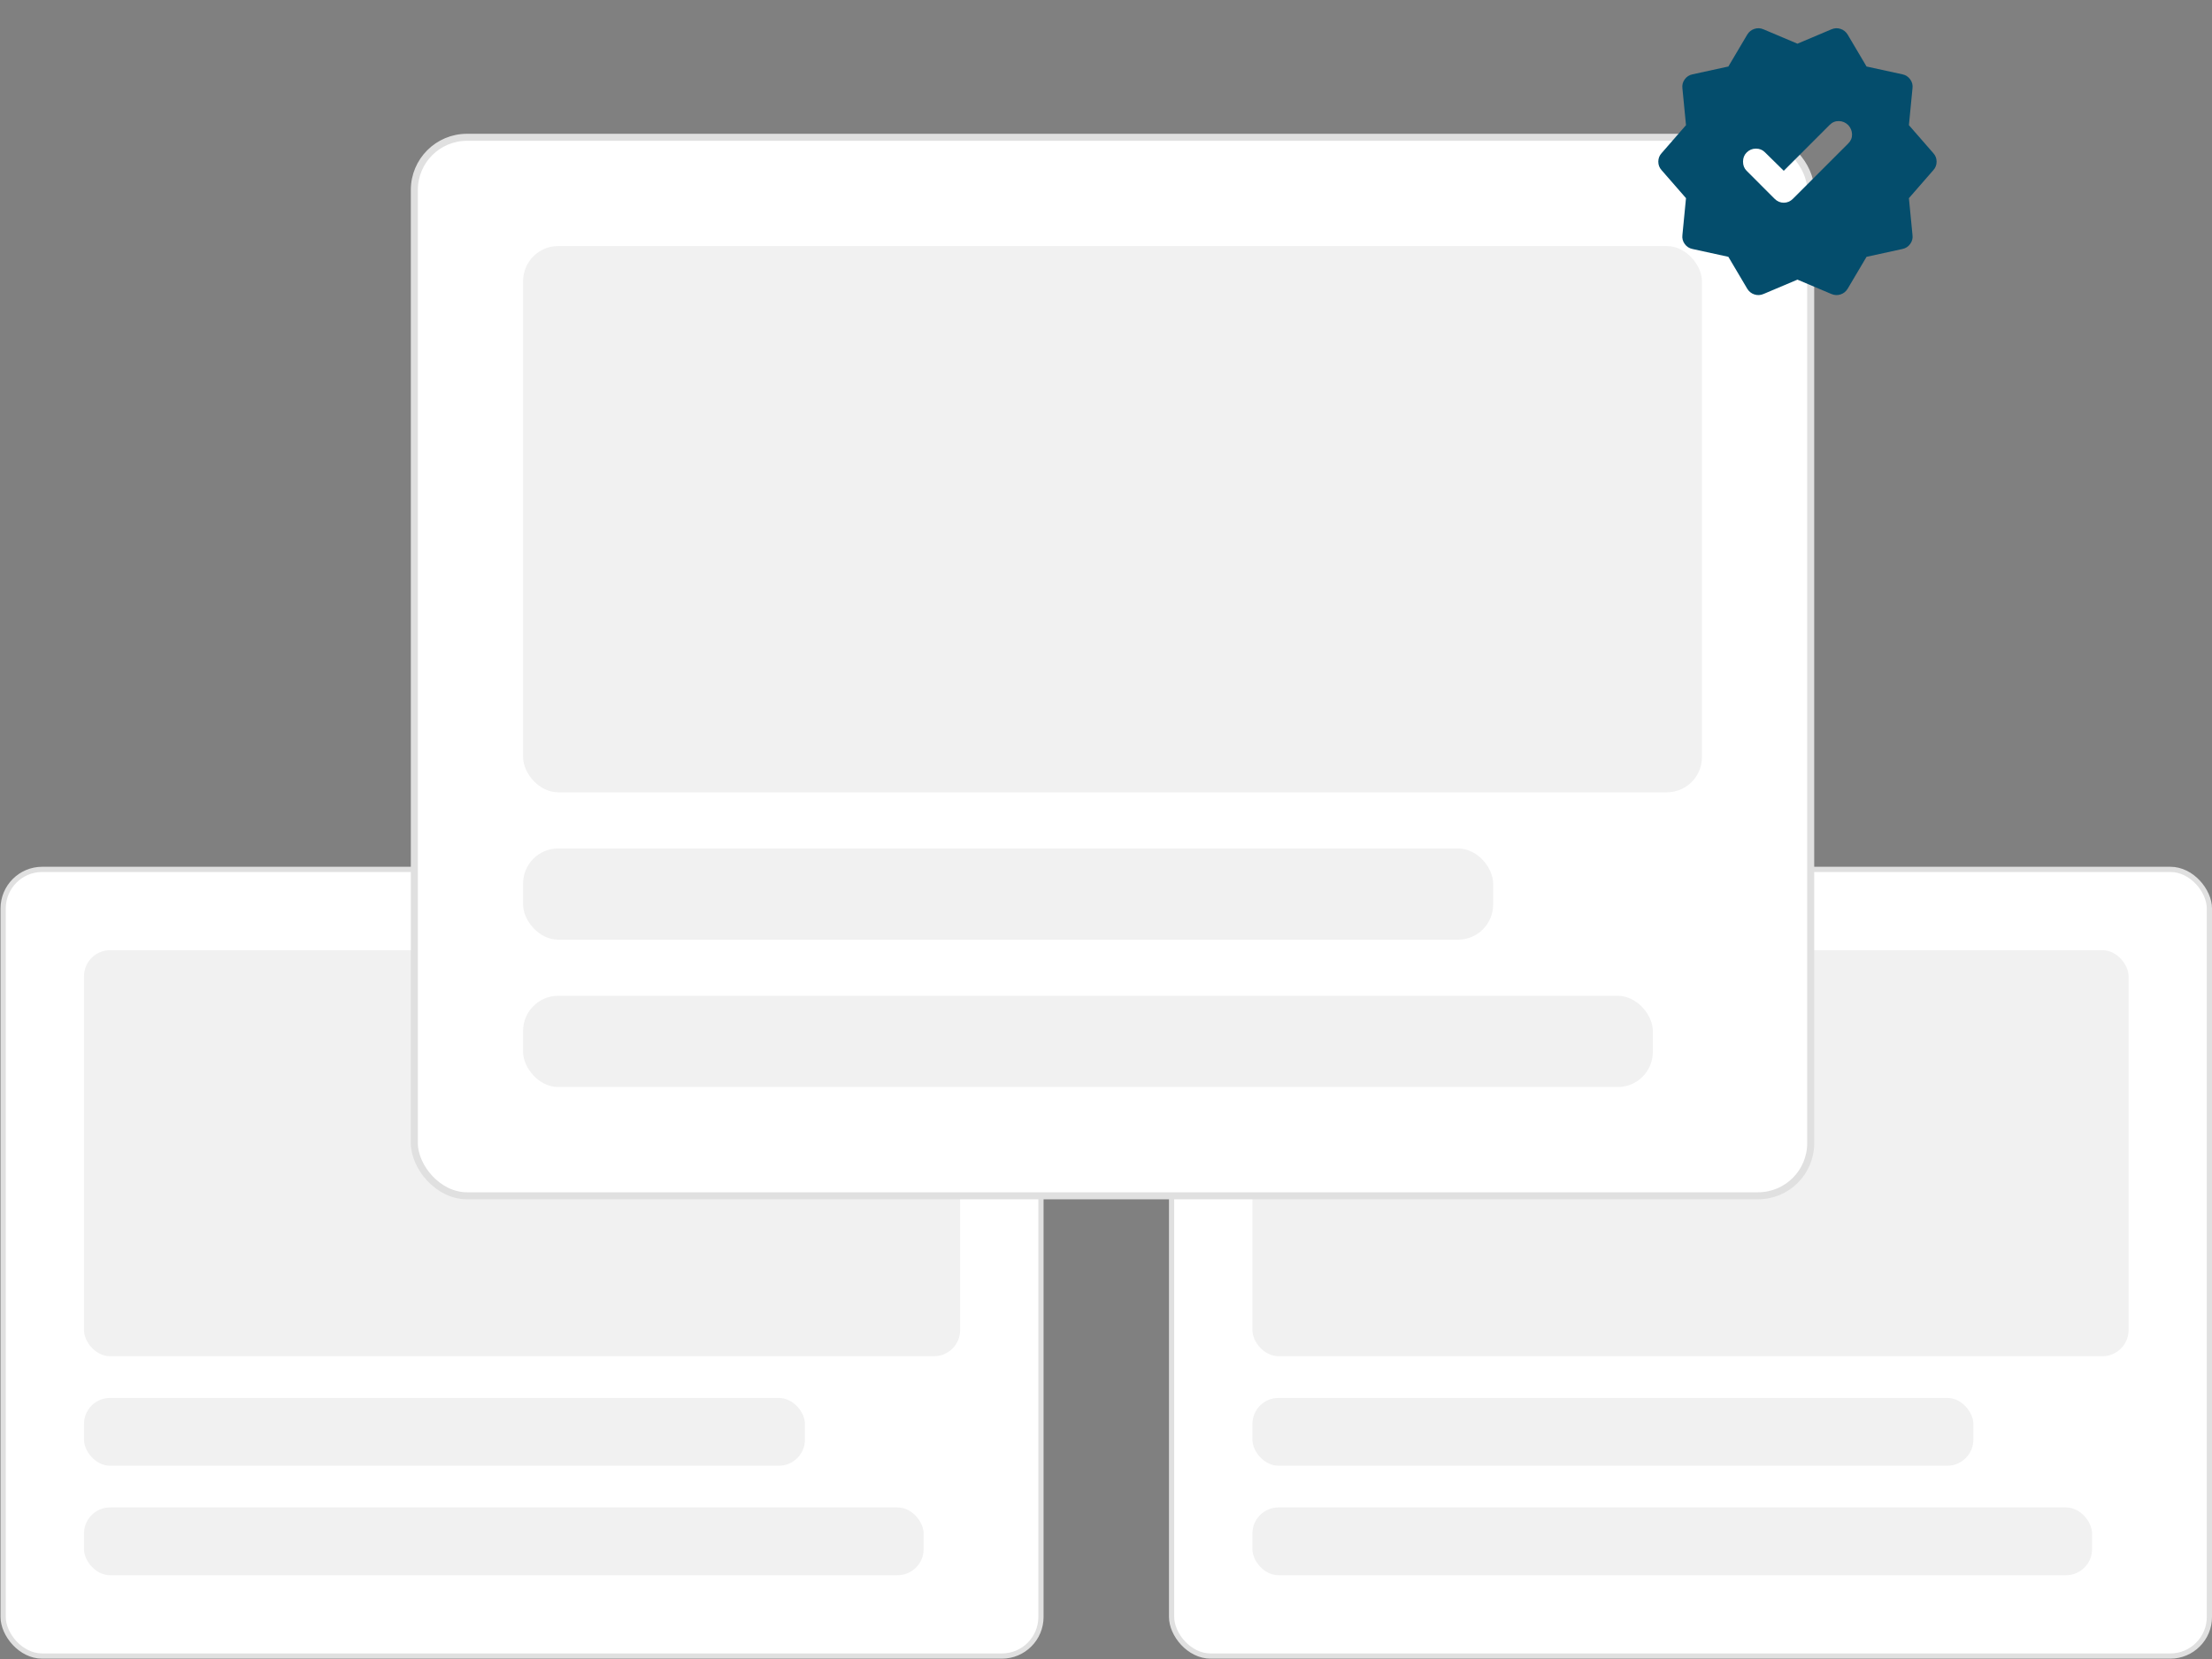 <svg width="248" height="186" viewBox="0 0 248 186" fill="none" xmlns="http://www.w3.org/2000/svg">
<rect x="0" y="0" width="248" height="186" fill="#808080" stroke="none"/>
<rect x="0.353" y="97.47" width="116.355" height="88.201" rx="4.385" fill="white"/>
<rect x="0.353" y="97.47" width="116.355" height="88.201" rx="4.385" stroke="#E0E0E0" stroke-width="0.585"/>
<rect x="9.416" y="106.533" width="98.229" height="45.518" rx="2.923" fill="#F1F1F1"/>
<rect x="9.416" y="156.728" width="80.831" height="7.601" rx="2.923" fill="#F1F1F1"/>
<rect x="9.416" y="169.006" width="94.136" height="7.601" rx="2.923" fill="#F1F1F1"/>
<rect x="131.353" y="97.47" width="116.355" height="88.201" rx="4.385" fill="white"/>
<rect x="131.353" y="97.47" width="116.355" height="88.201" rx="4.385" stroke="#E0E0E0" stroke-width="0.585"/>
<rect x="140.416" y="106.533" width="98.229" height="45.518" rx="2.923" fill="#F1F1F1"/>
<rect x="140.416" y="156.728" width="80.831" height="7.601" rx="2.923" fill="#F1F1F1"/>
<rect x="140.416" y="169.006" width="94.136" height="7.601" rx="2.923" fill="#F1F1F1"/>
<rect x="46.454" y="15.393" width="156.554" height="118.673" rx="5.9" fill="white"/>
<rect x="46.454" y="15.393" width="156.554" height="118.673" rx="5.9" stroke="#E0E0E0" stroke-width="0.787"/>
<rect x="58.648" y="27.587" width="132.166" height="61.243" rx="3.934" fill="#F1F1F1"/>
<rect x="58.648" y="95.124" width="108.757" height="10.227" rx="3.934" fill="#F1F1F1"/>
<rect x="58.648" y="111.646" width="126.66" height="10.227" rx="3.934" fill="#F1F1F1"/>
<path d="M199.988 19.148L197.869 17.065C197.601 16.797 197.266 16.663 196.864 16.663C196.463 16.663 196.115 16.809 195.823 17.102C195.555 17.37 195.421 17.711 195.421 18.125C195.421 18.539 195.555 18.88 195.823 19.148L198.965 22.29C199.258 22.582 199.599 22.728 199.988 22.728C200.378 22.728 200.719 22.582 201.011 22.29L207.223 16.079C207.515 15.786 207.655 15.445 207.643 15.056C207.631 14.666 207.491 14.325 207.223 14.033C206.93 13.74 206.583 13.588 206.181 13.576C205.779 13.564 205.432 13.704 205.14 13.996L199.988 19.148ZM195.896 32.374L193.777 28.793L189.758 27.916C189.393 27.843 189.1 27.655 188.881 27.35C188.662 27.046 188.577 26.711 188.625 26.345L189.027 22.217L186.287 19.075C186.044 18.807 185.922 18.49 185.922 18.125C185.922 17.759 186.044 17.443 186.287 17.175L189.027 14.033L188.625 9.904C188.577 9.539 188.662 9.204 188.881 8.899C189.1 8.595 189.393 8.406 189.758 8.333L193.777 7.456L195.896 3.875C196.091 3.559 196.359 3.346 196.7 3.236C197.041 3.126 197.382 3.145 197.723 3.291L201.523 4.898L205.323 3.291C205.664 3.145 206.005 3.126 206.346 3.236C206.687 3.346 206.955 3.559 207.15 3.875L209.269 7.456L213.288 8.333C213.653 8.406 213.945 8.595 214.165 8.899C214.384 9.204 214.469 9.539 214.42 9.904L214.018 14.033L216.759 17.175C217.002 17.443 217.124 17.759 217.124 18.125C217.124 18.49 217.002 18.807 216.759 19.075L214.018 22.217L214.42 26.345C214.469 26.711 214.384 27.046 214.165 27.35C213.945 27.655 213.653 27.843 213.288 27.916L209.269 28.793L207.15 32.374C206.955 32.691 206.687 32.904 206.346 33.013C206.005 33.123 205.664 33.105 205.323 32.959L201.523 31.351L197.723 32.959C197.382 33.105 197.041 33.123 196.7 33.013C196.359 32.904 196.091 32.691 195.896 32.374Z" fill="#044D6C"/>
</svg>

